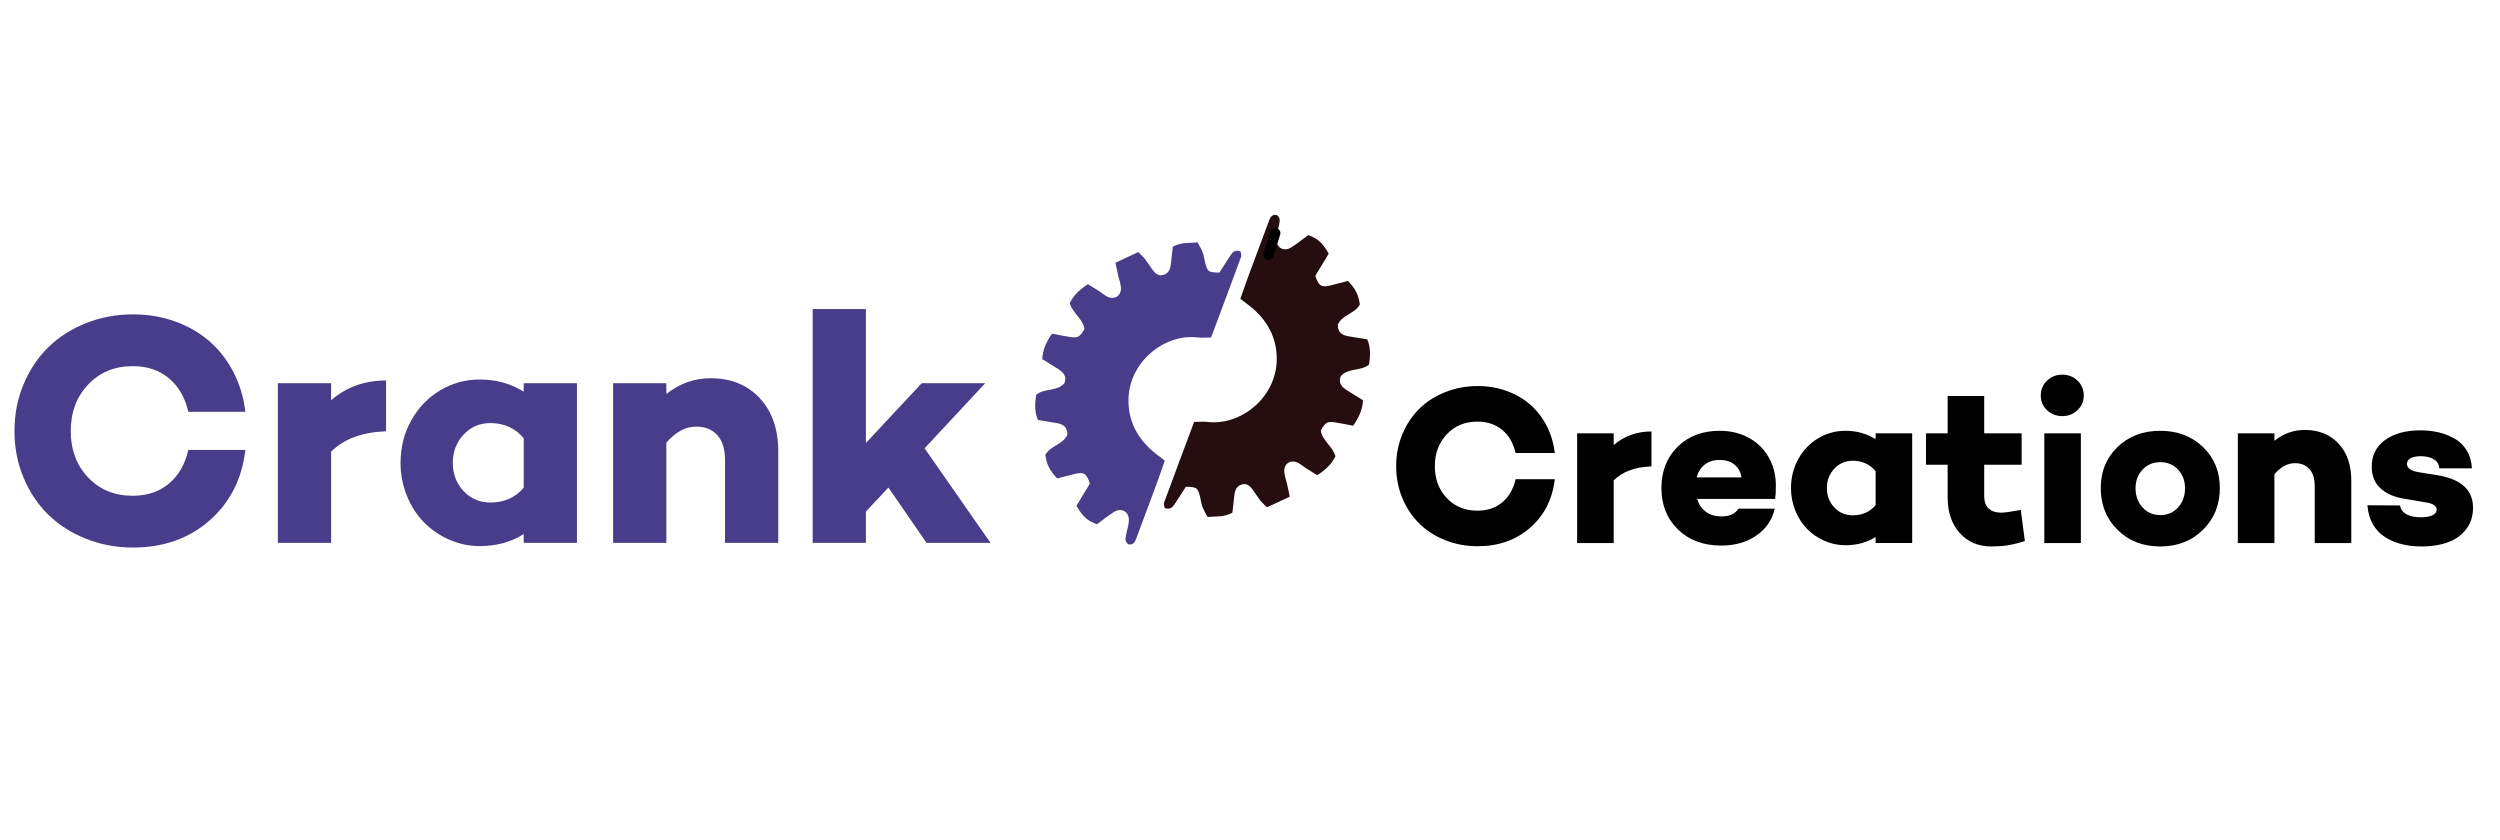 <?xml version="1.0" encoding="utf-8"?>
<!-- Generator: Adobe Illustrator 16.0.0, SVG Export Plug-In . SVG Version: 6.00 Build 0)  -->
<!DOCTYPE svg PUBLIC "-//W3C//DTD SVG 1.1//EN" "http://www.w3.org/Graphics/SVG/1.1/DTD/svg11.dtd">
<svg version="1.1" id="Layer_1" xmlns="http://www.w3.org/2000/svg" xmlns:xlink="http://www.w3.org/1999/xlink" x="0px" y="0px"
	 width="484.333px" height="162.667px" viewBox="0 0 484.333 162.667" enable-background="new 0 0 484.333 162.667"
	 xml:space="preserve">
<rect x="-55" y="-16.667" fill-rule="evenodd" clip-rule="evenodd" fill="none" width="324" height="130"/>
<g>
	<path fill="#483D8B" d="M4.564,92.55c-1.174-2.798-1.76-5.813-1.76-9.044c0-3.231,0.586-6.248,1.76-9.052
		c1.173-2.804,2.772-5.196,4.797-7.18s4.459-3.54,7.305-4.672c2.845-1.132,5.877-1.697,9.096-1.697c2.928,0,5.665,0.462,8.208,1.386
		c2.544,0.925,4.756,2.207,6.635,3.848s3.421,3.629,4.626,5.965c1.204,2.337,1.973,4.896,2.305,7.68H36.479
		c-0.623-2.751-1.869-4.913-3.738-6.487c-1.869-1.573-4.216-2.36-7.041-2.36c-3.51,0-6.386,1.188-8.629,3.565
		c-2.243,2.376-3.364,5.378-3.364,9.005c0,3.628,1.121,6.624,3.364,8.989c2.243,2.366,5.119,3.549,8.629,3.549
		c2.824,0,5.171-0.789,7.041-2.368s3.115-3.749,3.738-6.51h11.059c-0.665,5.649-2.986,10.213-6.962,13.691
		c-3.978,3.479-8.915,5.218-14.813,5.218c-3.219,0-6.251-0.565-9.096-1.694c-2.846-1.13-5.28-2.685-7.305-4.664
		S5.737,95.349,4.564,92.55z"/>
	<path fill="#483D8B" d="M53.831,105.172V74.239h10.312v3.302c2.949-2.555,6.5-3.832,10.654-3.832v9.845
		c-4.631,0.166-8.183,1.484-10.654,3.956v17.663H53.831z"/>
	<path fill="#483D8B" d="M77.6,89.674c0-3.014,0.696-5.764,2.087-8.248c1.391-2.484,3.26-4.422,5.607-5.815
		c2.347-1.393,4.901-2.089,7.663-2.089c3.178,0,6.013,0.789,8.505,2.367v-1.65h10.311v30.934h-10.311v-1.707
		c-2.451,1.554-5.286,2.33-8.505,2.33c-2.056,0-4.029-0.415-5.918-1.244c-1.89-0.83-3.526-1.951-4.907-3.362
		c-1.381-1.41-2.482-3.122-3.302-5.135S77.6,91.916,77.6,89.674z M89.812,84.197c-1.392,1.487-2.087,3.313-2.087,5.478
		s0.696,3.985,2.087,5.463c1.391,1.478,3.125,2.216,5.202,2.216c2.679,0,4.829-0.957,6.449-2.872v-9.583
		c-1.662-1.955-3.812-2.934-6.449-2.934C92.937,81.964,91.203,82.708,89.812,84.197z"/>
	<path fill="#483D8B" d="M118.783,105.172V74.239h10.312v2.087c2.575-2.035,5.431-3.053,8.567-3.053
		c3.938,0,7.109,1.282,9.511,3.847c2.402,2.565,3.604,6.028,3.604,10.39v17.663h-10.311V89.161c0-2.14-0.499-3.759-1.496-4.86
		c-0.997-1.101-2.367-1.65-4.112-1.65c-2.056,0-3.978,1.038-5.763,3.114v19.408H118.783z"/>
	<path fill="#483D8B" d="M157.442,105.172V59.877h10.312v25.949l10.81-11.588h12.305l-11.744,12.616l12.772,18.317h-12.398
		l-7.383-10.716l-4.361,4.642v6.074H157.442z"/>
</g>
<g>
	<path d="M271.695,96.534c-0.806-1.923-1.209-3.994-1.209-6.214s0.403-4.292,1.209-6.219c0.806-1.926,1.905-3.569,3.296-4.932
		s3.063-2.433,5.019-3.21c1.955-0.777,4.038-1.166,6.249-1.166c2.012,0,3.892,0.317,5.64,0.952c1.748,0.635,3.267,1.516,4.559,2.643
		c1.291,1.128,2.35,2.494,3.178,4.099c0.828,1.605,1.355,3.364,1.584,5.275h-7.598c-0.428-1.89-1.284-3.375-2.568-4.456
		c-1.284-1.081-2.896-1.622-4.836-1.622c-2.412,0-4.387,0.817-5.928,2.449c-1.541,1.633-2.312,3.695-2.312,6.187
		c0,2.492,0.771,4.551,2.312,6.176c1.541,1.626,3.517,2.438,5.928,2.438c1.94,0,3.553-0.543,4.836-1.627
		c1.284-1.085,2.14-2.576,2.568-4.473h7.598c-0.457,3.881-2.051,7.017-4.783,9.406c-2.732,2.39-6.125,3.585-10.177,3.585
		c-2.211,0-4.294-0.389-6.249-1.164c-1.955-0.776-3.627-1.845-5.019-3.205C273.6,100.097,272.501,98.456,271.695,96.534z"/>
	<path d="M305.542,105.205V83.953h7.084v2.269c2.025-1.755,4.465-2.632,7.319-2.632v6.763c-3.182,0.114-5.621,1.021-7.319,2.718
		v12.135H305.542z"/>
	<path d="M321.871,94.546c0-3.253,1.042-5.913,3.125-7.982c2.083-2.068,4.808-3.104,8.175-3.104c2.055,0,3.906,0.439,5.554,1.316
		c1.648,0.878,2.946,2.13,3.896,3.756c0.948,1.627,1.423,3.488,1.423,5.586c0,1.07-0.043,1.869-0.128,2.396l0.043,0.15h-15.174
		c0.313,1.021,0.866,1.84,1.658,2.456c0.792,0.617,1.83,0.925,3.114,0.925c1.512,0,2.597-0.499,3.253-1.498h7.02
		c-0.5,2.184-1.69,3.921-3.574,5.212c-1.883,1.291-4.145,1.937-6.784,1.937c-3.467,0-6.268-1.041-8.399-3.125
		C322.937,100.489,321.871,97.814,321.871,94.546z M328.698,92.492h8.689c-0.186-1.1-0.649-1.938-1.392-2.516
		s-1.684-0.865-2.825-0.865c-1.184,0-2.158,0.302-2.921,0.906C329.486,90.622,328.968,91.447,328.698,92.492z"/>
	<path d="M346.975,94.557c0-2.07,0.479-3.959,1.435-5.666c0.955-1.706,2.239-3.038,3.852-3.995s3.367-1.436,5.265-1.436
		c2.184,0,4.131,0.543,5.843,1.627v-1.135h7.084v21.252h-7.084v-1.173c-1.684,1.067-3.631,1.601-5.843,1.601
		c-1.412,0-2.768-0.285-4.066-0.854c-1.298-0.57-2.422-1.34-3.37-2.31c-0.949-0.969-1.705-2.146-2.269-3.528
		C347.257,97.558,346.975,96.097,346.975,94.557z M355.365,90.794c-0.956,1.021-1.434,2.276-1.434,3.764
		c0,1.486,0.478,2.737,1.434,3.752c0.956,1.016,2.147,1.522,3.574,1.522c1.84,0,3.317-0.657,4.43-1.973v-6.584
		c-1.142-1.343-2.618-2.016-4.43-2.016C357.512,89.26,356.321,89.772,355.365,90.794z"/>
	<path d="M373.128,90.031v-6.078h4.194v-7.233h7.084v7.233h7.255v6.078h-7.255v6.086c0,1.053,0.289,1.851,0.867,2.392
		c0.577,0.541,1.395,0.811,2.45,0.811c0.628,0,1.883-0.178,3.767-0.533l0.792,6.03c-1.312,0.415-2.433,0.694-3.36,0.838
		c-0.928,0.143-1.955,0.214-3.082,0.214c-2.563,0-4.623-0.87-6.181-2.61c-1.558-1.741-2.337-4.045-2.337-6.913v-6.313H373.128z"/>
	<path d="M395.364,76.633c0-1.155,0.404-2.118,1.213-2.889c0.808-0.771,1.799-1.156,2.972-1.156c1.152,0,2.131,0.386,2.935,1.156
		s1.206,1.733,1.206,2.889c0,1.128-0.405,2.073-1.217,2.836c-0.811,0.764-1.786,1.146-2.924,1.146c-1.173,0-2.164-0.382-2.972-1.146
		C395.768,78.707,395.364,77.761,395.364,76.633z M396.049,105.205V83.953h7.084v21.252H396.049z"/>
	<path d="M406.984,94.545c0-3.21,1.084-5.859,3.253-7.949c2.169-2.091,4.923-3.136,8.262-3.136s6.1,1.045,8.282,3.136
		c2.183,2.09,3.274,4.739,3.274,7.949c0,3.254-1.092,5.954-3.274,8.102s-4.943,3.221-8.282,3.221s-6.093-1.073-8.262-3.221
		S406.984,97.799,406.984,94.545z M413.725,94.588c0,1.475,0.45,2.709,1.349,3.706c0.899,0.997,2.055,1.495,3.467,1.495
		c1.398,0,2.543-0.498,3.436-1.495c0.892-0.997,1.337-2.231,1.337-3.706c0-1.43-0.445-2.629-1.337-3.598
		c-0.893-0.968-2.037-1.452-3.436-1.452c-1.412,0-2.567,0.484-3.467,1.452C414.175,91.959,413.725,93.159,413.725,94.588z"/>
	<path d="M433.543,105.205V83.953h7.084v1.435c1.77-1.398,3.731-2.098,5.886-2.098c2.706,0,4.884,0.881,6.534,2.644
		c1.65,1.762,2.476,4.141,2.476,7.137v12.135h-7.084v-11c0-1.47-0.342-2.583-1.027-3.339c-0.685-0.756-1.626-1.135-2.824-1.135
		c-1.413,0-2.732,0.714-3.96,2.141v13.333H433.543z"/>
	<path d="M458.648,97.885l6.313,0.037c0.143,0.771,0.57,1.347,1.284,1.727c0.713,0.38,1.641,0.569,2.782,0.569
		c0.941,0,1.684-0.131,2.226-0.394s0.813-0.615,0.813-1.058c0-0.746-0.692-1.223-2.076-1.431l-4.28-0.725
		c-1.926-0.318-3.445-0.995-4.559-2.031c-1.112-1.036-1.669-2.425-1.669-4.166c0-2.191,0.859-3.912,2.579-5.163
		c1.719-1.251,4.013-1.876,6.88-1.876c1.213,0,2.361,0.125,3.446,0.374c1.084,0.25,2.114,0.646,3.092,1.188
		c0.978,0.543,1.773,1.31,2.387,2.301c0.613,0.992,0.956,2.158,1.027,3.499h-6.313c-0.058-0.784-0.414-1.373-1.07-1.766
		c-0.656-0.392-1.498-0.588-2.525-0.588c-0.885,0-1.552,0.139-2.001,0.414c-0.449,0.276-0.674,0.629-0.674,1.058
		c0,0.829,0.734,1.368,2.204,1.616l3.98,0.643c4.409,0.802,6.613,2.881,6.613,6.239c0,1.655-0.449,3.057-1.349,4.205
		c-0.898,1.148-2.079,1.986-3.542,2.516c-1.462,0.529-3.143,0.794-5.04,0.794c-1.427,0-2.739-0.153-3.938-0.46
		s-2.279-0.773-3.242-1.401s-1.737-1.463-2.322-2.504C459.09,100.46,458.748,99.255,458.648,97.885z"/>
</g>
<g>
	<g>
		<path fill="#483D8B" d="M225.667,89.236c-0.799-0.613-1.387-1.046-1.955-1.505c-3.319-2.68-5.188-6.163-5.088-10.419
			c0.172-7.345,7.083-12.692,13.382-11.938c0.783,0.095,1.588,0.014,2.621,0.014c1.964-5.262,3.909-10.45,5.82-15.649
			c0.107-0.292-0.063-0.687-0.104-1.02c-1.25-0.482-1.693,0.349-2.176,1.091c-0.677,1.042-1.348,2.088-1.937,3.001
			c-1.983-0.041-2.231-0.16-2.619-1.404c-0.242-0.777-0.294-1.615-0.564-2.379c-0.256-0.726-0.685-1.392-1.025-2.059
			c-1.695,0.144-3.19-0.075-4.809,0.827c-0.117,1.04-0.244,2.197-0.378,3.352c-0.108,0.93-0.398,1.769-1.385,2.092
			c-1.042,0.341-1.68-0.295-2.225-1.052c-0.476-0.662-0.902-1.363-1.403-2.004c-0.35-0.448-0.79-0.825-1.299-1.346
			c-1.484,0.69-2.867,1.334-4.424,2.059c0.196,0.937,0.347,1.705,0.52,2.469c0.179,0.793,0.504,1.576,0.544,2.374
			c0.079,1.61-1.263,2.43-2.705,1.698c-0.523-0.265-0.967-0.685-1.465-1.005c-0.731-0.47-1.479-0.913-2.228-1.374
			c-1.599,1.032-2.799,2.156-3.52,3.676c0.568,1.995,2.6,3.032,2.842,5.021c-0.916,1.559-1.261,1.762-2.815,1.523
			c-1.15-0.176-2.29-0.417-3.459-0.635c-1.085,1.571-1.799,3.045-1.905,4.927c1.065,0.66,2.069,1.265,3.055,1.898
			c0.987,0.636,1.786,1.377,1.253,2.761c-1.401,1.656-3.831,0.923-5.481,2.248c-0.222,1.595-0.376,3.179,0.341,4.888
			c1.228,0.2,2.461,0.391,3.691,0.606c1.226,0.215,2.06,0.807,2.019,2.263c-0.849,1.898-3.333,2.122-4.275,3.9
			c0.296,1.916,0.789,2.929,2.299,4.562c1.044-0.27,2.237-0.596,3.438-0.884c1.737-0.418,2.234-0.103,2.896,1.867
			c-0.861,1.427-1.765,2.925-2.6,4.311c1.244,2.123,2.143,2.935,3.973,3.579c1.027-0.752,2.111-1.644,3.291-2.384
			c1.452-0.909,2.939-0.063,2.892,1.65c-0.023,0.875-0.341,1.74-0.505,2.613c-0.134,0.715-0.401,1.472,0.463,2.029
			c1.064,0.137,1.294-0.679,1.58-1.447c1.265-3.404,2.543-6.803,3.802-10.21C224.575,92.374,225.075,90.911,225.667,89.236z"/>
		<path fill-rule="evenodd" clip-rule="evenodd" fill="#260D0F" d="M240.3,57.884c0.593-1.675,1.092-3.138,1.628-4.588
			c1.259-3.406,2.537-6.805,3.802-10.209c0.286-0.769,0.516-1.583,1.581-1.447c0.864,0.558,0.596,1.313,0.462,2.028
			c-0.164,0.874-0.482,1.74-0.505,2.614c-0.047,1.713,1.44,2.559,2.891,1.649c1.179-0.739,2.264-1.631,3.291-2.384
			c1.83,0.646,2.729,1.456,3.973,3.58c-0.835,1.386-1.74,2.884-2.6,4.311c0.662,1.97,1.159,2.285,2.896,1.868
			c1.202-0.289,2.394-0.615,3.439-0.885c1.511,1.634,2.002,2.647,2.299,4.562c-0.943,1.779-3.426,2.002-4.275,3.899
			c-0.042,1.456,0.792,2.049,2.018,2.264c1.229,0.216,2.464,0.406,3.691,0.605c0.717,1.709,0.562,3.294,0.341,4.889
			c-1.651,1.326-4.081,0.591-5.482,2.247c-0.533,1.384,0.266,2.126,1.253,2.762c0.985,0.634,1.99,1.238,3.055,1.898
			c-0.105,1.882-0.82,3.355-1.905,4.927c-1.17-0.218-2.309-0.46-3.46-0.636c-1.553-0.237-1.898-0.034-2.815,1.524
			c0.243,1.988,2.275,3.025,2.843,5.021c-0.721,1.52-1.921,2.644-3.52,3.675c-0.75-0.46-1.498-0.903-2.228-1.372
			c-0.499-0.321-0.941-0.74-1.464-1.006c-1.442-0.731-2.784,0.088-2.705,1.698c0.04,0.799,0.365,1.58,0.543,2.374
			c0.173,0.764,0.324,1.532,0.52,2.47c-1.557,0.724-2.94,1.367-4.424,2.059c-0.509-0.521-0.949-0.898-1.299-1.346
			c-0.501-0.643-0.927-1.343-1.403-2.005c-0.544-0.757-1.182-1.393-2.225-1.052c-0.987,0.323-1.277,1.161-1.385,2.092
			c-0.134,1.156-0.261,2.312-0.378,3.352c-1.619,0.902-3.114,0.684-4.809,0.827c-0.34-0.667-0.769-1.332-1.025-2.059
			c-0.27-0.764-0.322-1.602-0.564-2.378c-0.388-1.244-0.636-1.363-2.619-1.405c-0.588,0.912-1.259,1.959-1.937,3.001
			c-0.483,0.743-0.925,1.573-2.176,1.092c-0.04-0.334-0.21-0.729-0.103-1.02c1.911-5.199,3.856-10.389,5.821-15.649
			c1.032,0,1.837-0.081,2.62,0.013c6.3,0.756,13.21-4.592,13.382-11.938c0.099-4.256-1.769-7.74-5.088-10.42
			C241.688,58.93,241.099,58.497,240.3,57.884z"/>
		
			<path fill-rule="evenodd" clip-rule="evenodd" fill="#260D0F" stroke="#000000" stroke-width="2" stroke-linecap="round" stroke-linejoin="round" stroke-miterlimit="10" d="
			M247.058,45.168c-0.446,1.41-0.891,2.82-1.336,4.23"/>
	</g>
</g>
<g>
	<g>
		<path fill="#483D8B" d="M-28.456,384.051c-1.516-1.163-2.632-1.982-3.709-2.854c-6.298-5.085-9.844-11.697-9.656-19.773
			c0.326-13.936,13.44-24.084,25.394-22.653c1.486,0.182,3.013,0.026,4.973,0.026c3.727-9.985,7.418-19.829,11.045-29.695
			c0.203-0.556-0.12-1.305-0.196-1.935c-2.373-0.916-3.212,0.659-4.129,2.068c-1.285,1.979-2.558,3.962-3.675,5.696
			c-3.763-0.078-4.234-0.304-4.97-2.665c-0.458-1.475-0.558-3.064-1.07-4.514c-0.486-1.379-1.299-2.643-1.945-3.909
			c-3.216,0.272-6.053-0.143-9.125,1.57c-0.222,1.974-0.463,4.169-0.718,6.359c-0.205,1.765-0.755,3.358-2.629,3.97
			c-1.979,0.648-3.188-0.56-4.222-1.994c-0.903-1.256-1.711-2.587-2.662-3.803c-0.664-0.853-1.499-1.567-2.465-2.554
			c-2.816,1.309-5.441,2.532-8.395,3.907c0.372,1.775,0.659,3.235,0.986,4.685c0.34,1.505,0.957,2.991,1.032,4.503
			c0.149,3.058-2.397,4.61-5.132,3.225c-0.993-0.504-1.834-1.301-2.78-1.909c-1.387-0.889-2.806-1.73-4.227-2.605
			c-3.035,1.957-5.312,4.092-6.68,6.976c1.078,3.784,4.934,5.752,5.394,9.525c-1.738,2.958-2.393,3.343-5.342,2.891
			c-2.182-0.333-4.346-0.789-6.564-1.204c-2.06,2.983-3.415,5.778-3.616,9.351c2.021,1.253,3.927,2.398,5.797,3.603
			c1.874,1.205,3.389,2.613,2.377,5.237c-2.659,3.143-7.27,1.753-10.402,4.266c-0.421,3.028-0.714,6.034,0.647,9.277
			c2.329,0.378,4.671,0.741,7.004,1.149c2.326,0.407,3.909,1.53,3.831,4.295c-1.61,3.603-6.324,4.025-8.113,7.401
			c0.562,3.637,1.498,5.557,4.363,8.658c1.982-0.511,4.245-1.13,6.525-1.679c3.296-0.793,4.239-0.192,5.496,3.543
			c-1.634,2.71-3.35,5.553-4.934,8.181c2.36,4.028,4.066,5.57,7.539,6.793c1.95-1.427,4.007-3.12,6.245-4.525
			c2.755-1.724,5.577-0.118,5.487,3.132c-0.044,1.661-0.647,3.303-0.959,4.959c-0.255,1.356-0.762,2.795,0.878,3.852
			c2.019,0.259,2.456-1.286,2.999-2.747c2.4-6.46,4.826-12.909,7.215-19.373C-30.529,390.007-29.581,387.232-28.456,384.051z"/>
		<path fill-rule="evenodd" clip-rule="evenodd" fill="#260D0F" d="M-0.688,324.557c1.126-3.176,2.073-5.952,3.09-8.706
			c2.389-6.464,4.814-12.913,7.214-19.373c0.543-1.458,0.979-3.004,3-2.744c1.64,1.058,1.131,2.492,0.877,3.849
			c-0.311,1.659-0.915,3.303-0.958,4.961c-0.09,3.251,2.733,4.857,5.486,3.13c2.238-1.404,4.296-3.095,6.245-4.525
			c3.472,1.228,5.179,2.766,7.539,6.794c-1.584,2.632-3.302,5.475-4.933,8.18c1.256,3.74,2.199,4.337,5.495,3.547
			c2.28-0.548,4.543-1.167,6.526-1.679c2.867,3.099,3.8,5.022,4.362,8.658c-1.79,3.376-6.502,3.799-8.112,7.397
			c-0.08,2.766,1.504,3.889,3.83,4.296c2.333,0.411,4.675,0.771,7.005,1.149c1.36,3.242,1.067,6.252,0.647,9.276
			c-3.133,2.517-7.745,1.123-10.403,4.266c-1.012,2.625,0.505,4.033,2.377,5.241c1.87,1.201,3.776,2.35,5.797,3.603
			c-0.199,3.569-1.556,6.367-3.616,9.348c-2.22-0.412-4.382-0.871-6.565-1.205c-2.947-0.452-3.602-0.066-5.342,2.892
			c0.46,3.772,4.318,5.741,5.395,9.528c-1.369,2.884-3.646,5.015-6.679,6.972c-1.422-0.871-2.842-1.712-4.228-2.602
			c-0.946-0.611-1.787-1.404-2.779-1.909c-2.736-1.39-5.284,0.167-5.133,3.221c0.075,1.517,0.692,2.999,1.031,4.508
			c0.328,1.449,0.615,2.905,0.987,4.685c-2.954,1.375-5.579,2.595-8.395,3.906c-0.966-0.989-1.801-1.705-2.466-2.554
			c-0.951-1.22-1.758-2.546-2.662-3.803c-1.033-1.438-2.243-2.643-4.221-1.998c-1.874,0.615-2.424,2.206-2.629,3.97
			c-0.254,2.194-0.496,4.389-0.717,6.36c-3.072,1.712-5.91,1.297-9.125,1.571c-0.646-1.268-1.458-2.527-1.945-3.906
			c-0.511-1.449-0.611-3.039-1.07-4.515c-0.736-2.36-1.208-2.587-4.97-2.665c-1.117,1.731-2.39,3.718-3.675,5.693
			c-0.917,1.412-1.755,2.987-4.13,2.072c-0.075-0.634-0.399-1.383-0.196-1.936c3.627-9.866,7.318-19.714,11.046-29.694
			c1.959,0,3.486-0.156,4.972,0.021c11.955,1.435,25.068-8.713,25.394-22.652c0.187-8.076-3.357-14.688-9.656-19.773
			C1.944,326.544,0.827,325.721-0.688,324.557z"/>
		
			<path fill-rule="evenodd" clip-rule="evenodd" fill="#260D0F" stroke="#000000" stroke-width="2" stroke-linecap="round" stroke-linejoin="round" stroke-miterlimit="10" d="
			M12.136,300.427c-0.846,2.674-1.691,5.353-2.535,8.026"/>
	</g>
</g>
</svg>
